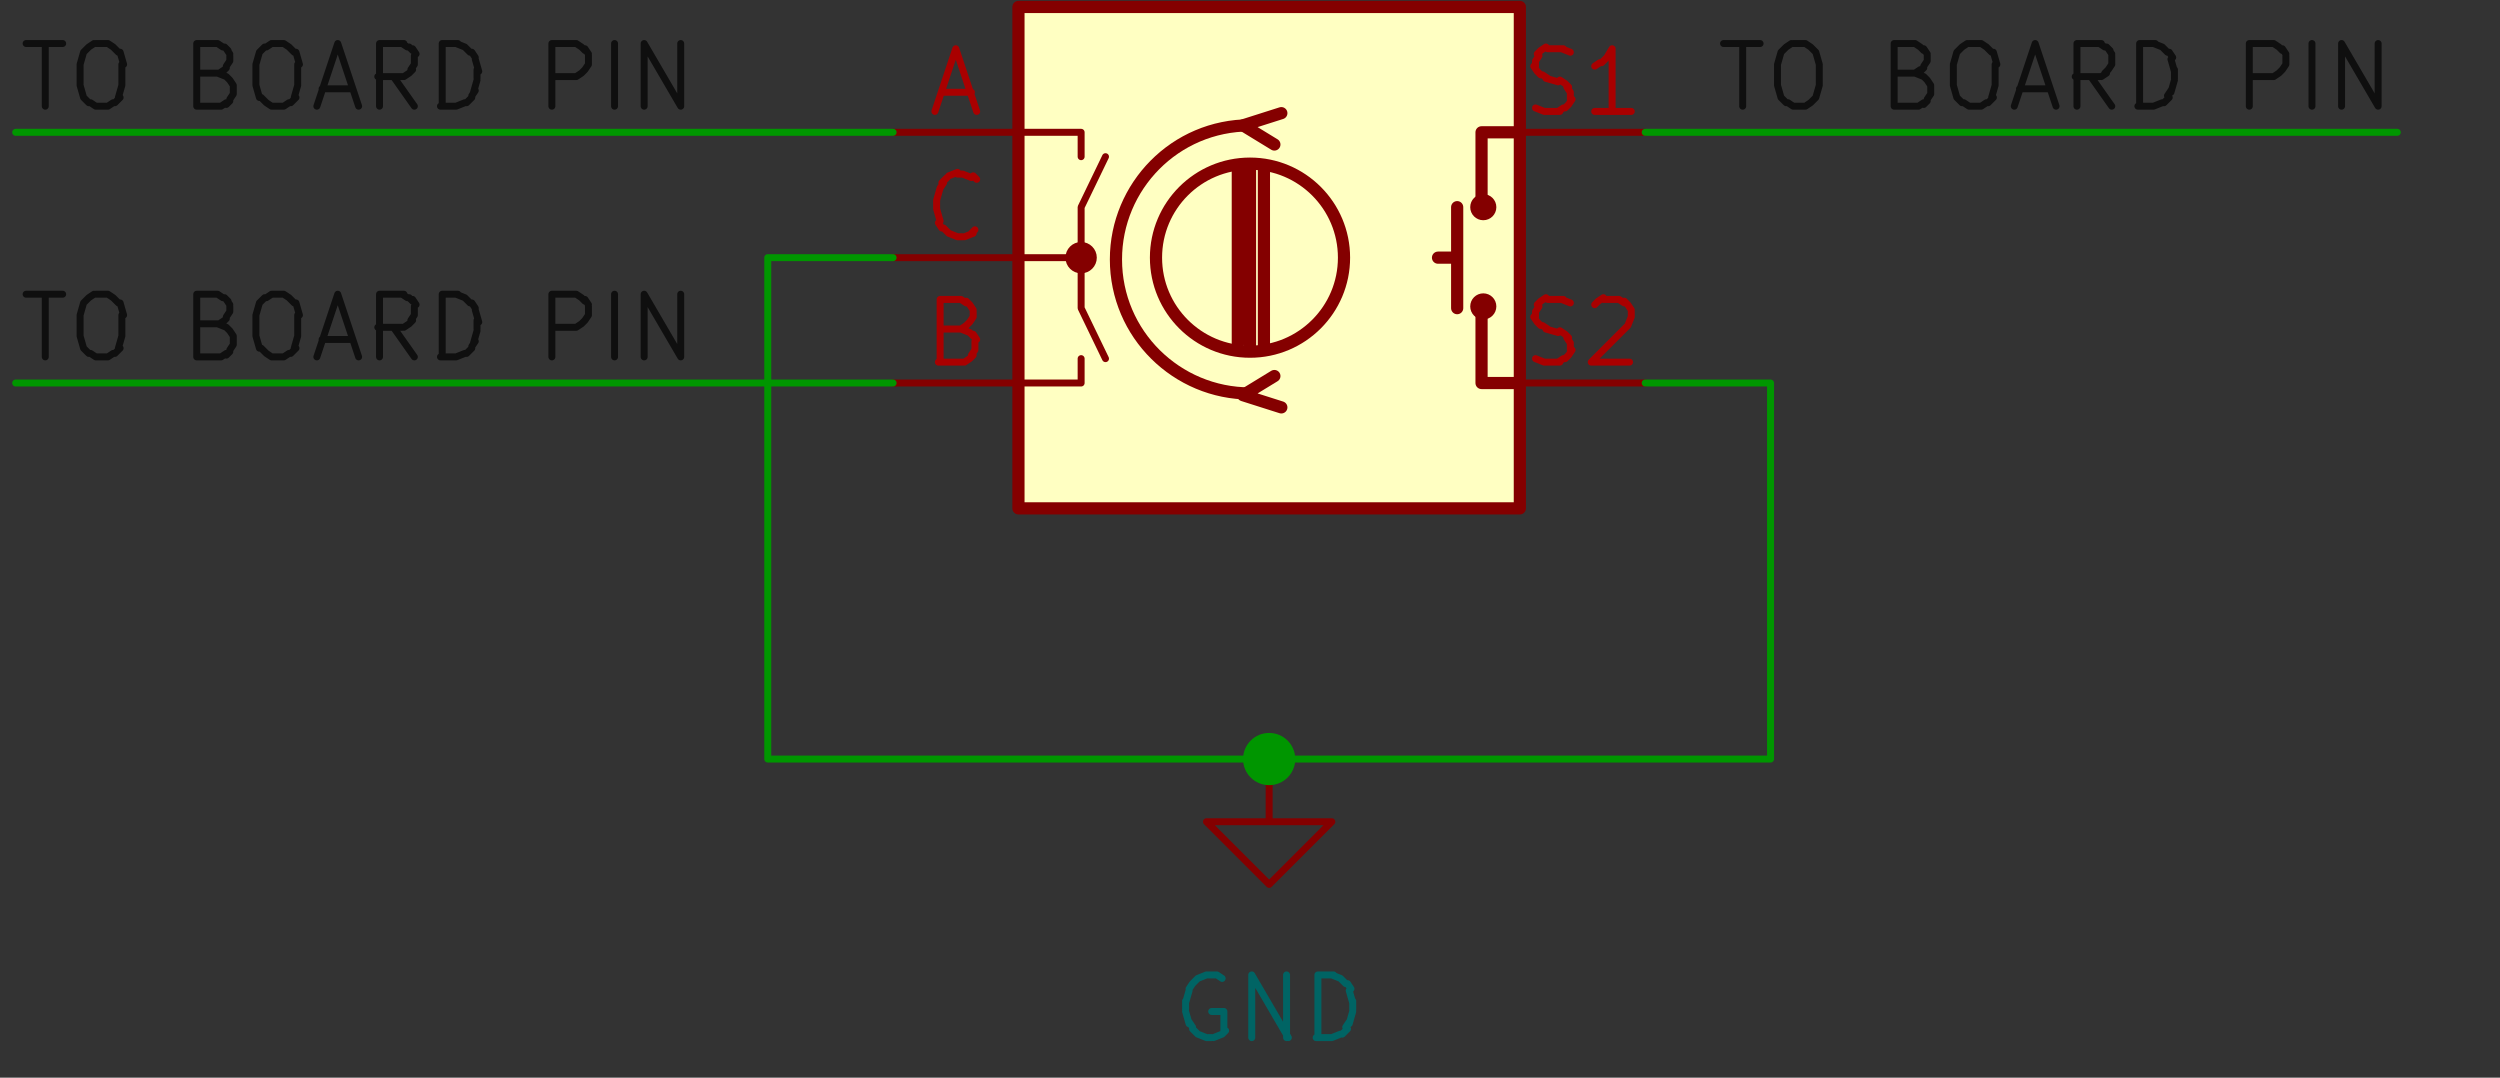 <svg id="Layer_1" xmlns="http://www.w3.org/2000/svg" version="1.1" viewBox="0 0 143.6 61.9"><rect x="0" y="0" width="143.6" height="61.9" fill="#333333" stroke="none"/><defs><style>.st1,.st10,.st2,.st3,.st4,.st5,.st8,.st9{stroke-linecap:round;stroke-linejoin:round}.st1,.st10,.st4,.st5,.st8{stroke-width:.4px}.st10,.st3{stroke:#840000}.st11{letter-spacing:.7em}.st1,.st10,.st2,.st3,.st4,.st5,.st8,.st9{fill:none}.st1,.st9{stroke:#a90000}.st2,.st9{font-family:ArialMT,Arial;font-size:4.8px;stroke-width:.4px}.st2,.st8{stroke:#0f0f0f}.st3{stroke-width:.7px}.st4{stroke:#009600}.st5{stroke:#006464}.st15{isolation:isolate;opacity:0}.st17{letter-spacing:.6em}</style></defs><path class="st10" d="M72.9 43.6v3.6h3.6l-3.6 3.6-3.6-3.6h3.6M72.9 43.6h0"/><path class="st5" d="m70.2 56.2-.3-.2M69.8 56h-.5M69.3 56l-.5.2M68.8 56.2l-.3.3M68.5 56.5l-.2.3M68.3 56.9l-.2.7M68.1 57.5v.5M68.1 58.1l.2.7M68.3 58.7l.2.3M68.5 59.1l.3.3M68.8 59.4l.5.2M69.3 59.6h.3M69.7 59.6l.5-.2M70.2 59.4l.2-.2M70.3 59.3v-1.2M70.3 58.1h-.7M71.9 59.6V56M71.9 56l2.1 3.6M73.9 59.6V56M75.7 59.6V56M75.7 56h.9M76.5 56l.5.2M77 56.2l.3.3M77.4 56.5l.2.3M77.5 56.9l.2.7M77.7 57.5v.5M77.7 58.1l-.2.7M77.5 58.7l-.2.3M77.4 59.1l-.3.3M77 59.4l-.5.2M76.5 59.6h-.9"/><path style="fill:#ffffc2" d="M58.5.4h28.8v28.8H58.5z"/><path class="st3" d="M58.5.4h28.8v28.8H58.5z"/><circle cx="62.1" cy="14.8" r=".7" style="stroke:#840000;stroke-width:.4px;stroke-linecap:round;stroke-linejoin:round;fill:#840000"/><circle class="st3" cx="71.8" cy="14.8" r="5.4"/><path class="st3" d="M71.8 7.2c-4.3 0-7.7 3.5-7.7 7.7 0 4.3 3.5 7.7 7.7 7.7M71.1 19.8V9.7M71.8 19.8V9.7M72.6 9.7v10.1M83.7 14.8h-1.1M83.7 11.9v5.8"/><path class="st10" d="M58.5 22h3.6v-1.4M58.5 7.6h3.6V9"/><path class="st3" d="m73.6 23.4-2.2-.7 1.8-1.1M73.6 6.5l-2.2.7 1.8 1.1M87.3 22h-2.2v-4.3M87.3 7.6h-2.2v4.3"/><path class="st10" d="M58.5 14.8h3.6v2.9l1.4 2.9M60.7 14.8h1.4v-2.9L63.5 9"/><circle class="st3" cx="85.2" cy="17.6" r=".4"/><circle class="st3" cx="85.2" cy="11.9" r=".4"/><path class="st10" d="M58.5 7.6h-7.2"/><path class="st1" d="M54.1 5.3h1.7M53.7 6.4l1.2-3.6M54.9 2.8l1.2 3.6"/><path class="st10" d="M58.5 22h-7.2"/><path class="st1" d="m55.2 18.9.5.2M55.7 19.1l.2.2M55.9 19.2l.2.3M56 19.6v.5M56 20.1l-.2.3M55.9 20.4l-.2.2M55.7 20.6l-.3.2M55.3 20.8h-1.4M54 20.8v-3.6M54 17.2h1.2M55.2 17.2l.3.2M55.5 17.3l.2.2M55.7 17.5l.2.3M55.9 17.9v.3M55.9 18.2l-.2.3M55.7 18.5l-.2.2M55.5 18.7l-.3.2M55.2 18.9H54"/><path class="st10" d="M58.5 14.8h-7.2"/><path class="st1" d="m56 13.2-.2.2M55.9 13.4l-.5.2M55.3 13.6H55M55 13.6l-.5-.2M54.5 13.4l-.3-.3M54.1 13.1l-.2-.3M54 12.7l-.2-.7M53.8 12v-.5M53.8 11.5l.2-.7M54 10.8l.2-.3M54.1 10.5l.3-.3M54.5 10.1l.5-.2M55 10h.3M55.3 10l.5.2M55.9 10.1l.2.2"/><path class="st10" d="M87.3 7.6h7.2"/><path class="st1" d="m88.2 6.2.5.2M88.7 6.4h.9M89.5 6.4l.3-.2M89.9 6.2l.2-.2M90.1 6l.2-.3M90.2 5.7v-.3M90.2 5.3 90 5M90.1 5l-.2-.2M89.9 4.8l-.3-.2M89.5 4.7l-.7-.2M88.9 4.5l-.3-.2M88.5 4.3l-.2-.2M88.3 4.1l-.2-.3M88.2 3.8v-.3M88.2 3.5l.2-.3M88.3 3.1l.2-.2M88.5 2.9l.3-.2M88.9 2.8h.9M89.7 2.8l.5.2M93.7 6.4h-2.1M92.6 6.4V2.8M92.6 2.8l-.3.5M92.3 3.3l-.3.3M91.9 3.6l-.3.2"/><path class="st10" d="M87.3 22h7.2"/><path class="st1" d="m88.2 20.6.5.2M88.7 20.8h.9M89.5 20.8l.3-.2M89.9 20.6l.2-.2M90.1 20.4l.2-.3M90.2 20.1v-.3M90.2 19.7l-.2-.3M90.1 19.4l-.2-.2M89.9 19.2l-.3-.2M89.5 19.1l-.7-.2M88.9 18.9l-.3-.2M88.5 18.7l-.2-.2M88.3 18.5l-.2-.3M88.2 18.2v-.3M88.2 17.9l.2-.3M88.3 17.5l.2-.2M88.5 17.3l.3-.2M88.9 17.2h.9M89.7 17.2l.5.2M91.6 17.5l.2-.2M91.8 17.3l.3-.2M92.1 17.2h.9M93 17.2l.3.2M93.3 17.3l.2.2M93.5 17.5l.2.3M93.7 17.9v.3M93.7 18.2l-.2.5M93.5 18.7l-2.1 2.1M91.4 20.8h2.2"/><path class="st8" d="M1.5 2.5h2.1M2.6 6.1V2.5M5.5 2.5h.7M6.2 2.5l.3.2M6.5 2.7l.3.3M6.9 3l.2.7M7 3.7v1.2M7 4.9l-.2.7M6.9 5.6l-.3.3M6.5 5.9l-.3.2M6.2 6.1h-.7M5.5 6.1l-.3-.2M5.1 5.9l-.3-.3M4.8 5.6l-.2-.7M4.6 4.9V3.7M4.6 3.7l.2-.7M4.8 3l.3-.3M5.1 2.7l.3-.2M12.5 4.2l.5.2M13 4.4l.2.2M13.2 4.6l.2.3M13.4 4.9v.5M13.4 5.4l-.2.3M13.2 5.8 13 6M13 5.9l-.3.2M12.7 6.1h-1.4M11.3 6.1V2.5M11.3 2.5h1.2M12.5 2.5l.3.2M12.9 2.7l.2.2M13 2.8l.2.3M13.2 3.2v.3M13.2 3.5l-.2.3M13 3.9l-.2.2M12.9 4l-.3.2M12.5 4.2h-1.2M15.6 2.5h.7M16.3 2.5l.3.2M16.6 2.7l.3.3M17 3l.2.7M17.1 3.7v1.2M17.1 4.9l-.2.7M17 5.6l-.3.3M16.6 5.9l-.3.2M16.3 6.1h-.7M15.6 6.1l-.3-.2M15.3 5.9l-.3-.3M14.9 5.6l-.2-.7M14.7 4.9V3.7M14.7 3.7l.2-.7M14.9 3l.3-.3M15.3 2.7l.3-.2M18.5 5.1h1.7M18.2 6.1l1.2-3.6M19.4 2.5l1.2 3.6M23.8 6.1l-1.2-1.7M21.8 6.1V2.5M21.8 2.5h1.4M23.1 2.5l.3.2M23.5 2.7l.2.2M23.7 2.8l.2.3M23.8 3.2v.5M23.8 3.7l-.2.3M23.7 4l-.2.2M23.5 4.2l-.3.2M23.1 4.4h-1.4M25.4 6.1V2.5M25.4 2.5h.9M26.2 2.5l.5.2M26.7 2.7l.3.3M27.1 3l.2.3M27.3 3.4l.2.7M27.4 4v.5M27.4 4.6l-.2.7M27.3 5.2l-.2.3M27.1 5.6l-.3.3M26.7 5.9l-.5.2M26.2 6.1h-.9M31.7 6.1V2.5M31.7 2.5h1.4M33.1 2.5l.3.2M33.4 2.7l.2.2M33.6 2.8l.2.3M33.8 3.2v.5M33.8 3.7l-.2.3M33.6 4l-.2.2M33.4 4.2l-.3.2M33.1 4.4h-1.4M35.3 6.1V2.5M37 6.1V2.5M37 2.5l2.1 3.6M39.1 6.1V2.5M99 2.5h2.1M100.1 6.1V2.5M103 2.5h.7M103.7 2.5l.3.2M104 2.7l.3.3M104.3 3l.2.7M104.5 3.7v1.2M104.5 4.9l-.2.7M104.3 5.6l-.3.3M104 5.9l-.3.2M103.7 6.1h-.7M103 6.1l-.3-.2M102.6 5.9l-.3-.3M102.3 5.6l-.2-.7M102.1 4.9V3.7M102.1 3.7l.2-.7M102.3 3l.3-.3M102.6 2.7l.3-.2M110 4.2l.5.2M110.5 4.4l.2.2M110.7 4.6l.2.3M110.9 4.9v.5M110.9 5.4l-.2.3M110.7 5.8l-.2.2M110.5 5.9l-.3.2M110.2 6.1h-1.4M108.8 6.1V2.5M108.8 2.5h1.2M110 2.5l.3.2M110.3 2.7l.2.2M110.5 2.8l.2.3M110.7 3.2v.3M110.7 3.5l-.2.3M110.5 3.9l-.2.2M110.3 4l-.3.2M110 4.2h-1.2M113.1 2.5h.7M113.8 2.5l.3.2M114.1 2.7l.3.3M114.5 3l.2.7M114.6 3.7v1.2M114.6 4.9l-.2.7M114.5 5.6l-.3.3M114.1 5.9l-.3.2M113.8 6.1h-.7M113.1 6.1l-.3-.2M112.7 5.9l-.3-.3M112.4 5.6l-.2-.7M112.2 4.9V3.7M112.2 3.7l.2-.7M112.4 3l.3-.3M112.7 2.7l.3-.2M116 5.1h1.7M115.7 6.1l1.2-3.6M116.9 2.5l1.2 3.6M121.3 6.1l-1.2-1.7M119.3 6.1V2.5M119.3 2.5h1.4M120.6 2.5l.3.2M121 2.7l.2.2M121.1 2.8l.2.3M121.3 3.2v.5M121.3 3.7l-.2.3M121.1 4l-.2.2M121 4.2l-.3.2M120.6 4.4h-1.4M122.9 6.1V2.5M122.9 2.5h.9M123.7 2.5l.5.2M124.2 2.7l.3.3M124.6 3l.2.3M124.7 3.4l.2.7M124.9 4v.5M124.9 4.6l-.2.7M124.7 5.2l-.2.3M124.6 5.6l-.3.3M124.2 5.9l-.5.2M123.7 6.1h-.9M129.2 6.1V2.5M129.2 2.5h1.4M130.6 2.5l.3.2M130.9 2.7l.2.2M131.1 2.8l.2.3M131.3 3.2v.5M131.3 3.7l-.2.3M131.1 4l-.2.2M130.9 4.2l-.3.2M130.6 4.4h-1.4M132.8 6.1V2.5M134.5 6.1V2.5M134.5 2.5l2.1 3.6M136.6 6.1V2.5M1.5 16.9h2.1M2.6 20.5v-3.6M5.5 16.9h.7M6.2 16.9l.3.2M6.5 17.1l.3.3M6.9 17.4l.2.7M7 18.1v1.2M7 19.3l-.2.7M6.9 20l-.3.3M6.5 20.3l-.3.2M6.2 20.5h-.7M5.5 20.5l-.3-.2M5.1 20.3l-.3-.3M4.8 20l-.2-.7M4.6 19.3v-1.2M4.6 18.1l.2-.7M4.8 17.4l.3-.3M5.1 17.1l.3-.2M12.5 18.6l.5.2M13 18.8l.2.2M13.2 19l.2.3M13.4 19.3v.5M13.4 19.8l-.2.3M13.2 20.2l-.2.2M13 20.3l-.3.2M12.7 20.5h-1.4M11.3 20.5v-3.6M11.3 16.9h1.2M12.5 16.9l.3.2M12.9 17.1l.2.2M13 17.2l.2.3M13.2 17.6v.3M13.2 17.9l-.2.3M13 18.3l-.2.2M12.9 18.4l-.3.2M12.5 18.6h-1.2M15.6 16.9h.7M16.3 16.9l.3.2M16.6 17.1l.3.3M17 17.4l.2.7M17.1 18.1v1.2M17.1 19.3l-.2.7M17 20l-.3.3M16.6 20.3l-.3.2M16.3 20.5h-.7M15.6 20.5l-.3-.2M15.3 20.3 15 20M14.9 20l-.2-.7M14.7 19.3v-1.2M14.7 18.1l.2-.7M14.9 17.4l.3-.3M15.3 17.1l.3-.2M18.5 19.5h1.7M18.2 20.5l1.2-3.6M19.4 16.9l1.2 3.6M23.8 20.5l-1.2-1.7M21.8 20.5v-3.6M21.8 16.9h1.4M23.1 16.9l.3.2M23.5 17.1l.2.2M23.7 17.2l.2.3M23.8 17.6v.5M23.8 18.1l-.2.3M23.7 18.4l-.2.2M23.5 18.6l-.3.2M23.1 18.8h-1.4M25.4 20.5v-3.6M25.4 16.9h.9M26.2 16.9l.5.2M26.7 17.1l.3.3M27.1 17.4l.2.3M27.3 17.8l.2.7M27.4 18.4v.5M27.4 19l-.2.7M27.3 19.6l-.2.3M27.1 20l-.3.3M26.7 20.3l-.5.2M26.2 20.5h-.9M31.7 20.5v-3.6M31.7 16.9h1.4M33.1 16.9l.3.2M33.4 17.1l.2.2M33.6 17.2l.2.3M33.8 17.6v.5M33.8 18.1l-.2.3M33.6 18.4l-.2.2M33.4 18.6l-.3.2M33.1 18.8h-1.4M35.3 20.5v-3.6M37 20.5v-3.6M37 16.9l2.1 3.6M39.1 20.5v-3.6"/><path class="st4" d="M44.1 14.8v28.8M.9 7.6h50.4M72.9 43.6h28.8M101.7 22v21.6M94.5 7.6h43.2M94.5 22h7.2M51.3 14.8h-7.2M44.1 43.6h28.8M.9 22h50.4"/><circle cx="72.9" cy="43.6" r="1.3" style="fill:#009600;stroke:#009600;stroke-width:.4px;stroke-linecap:round;stroke-linejoin:round"/></svg>